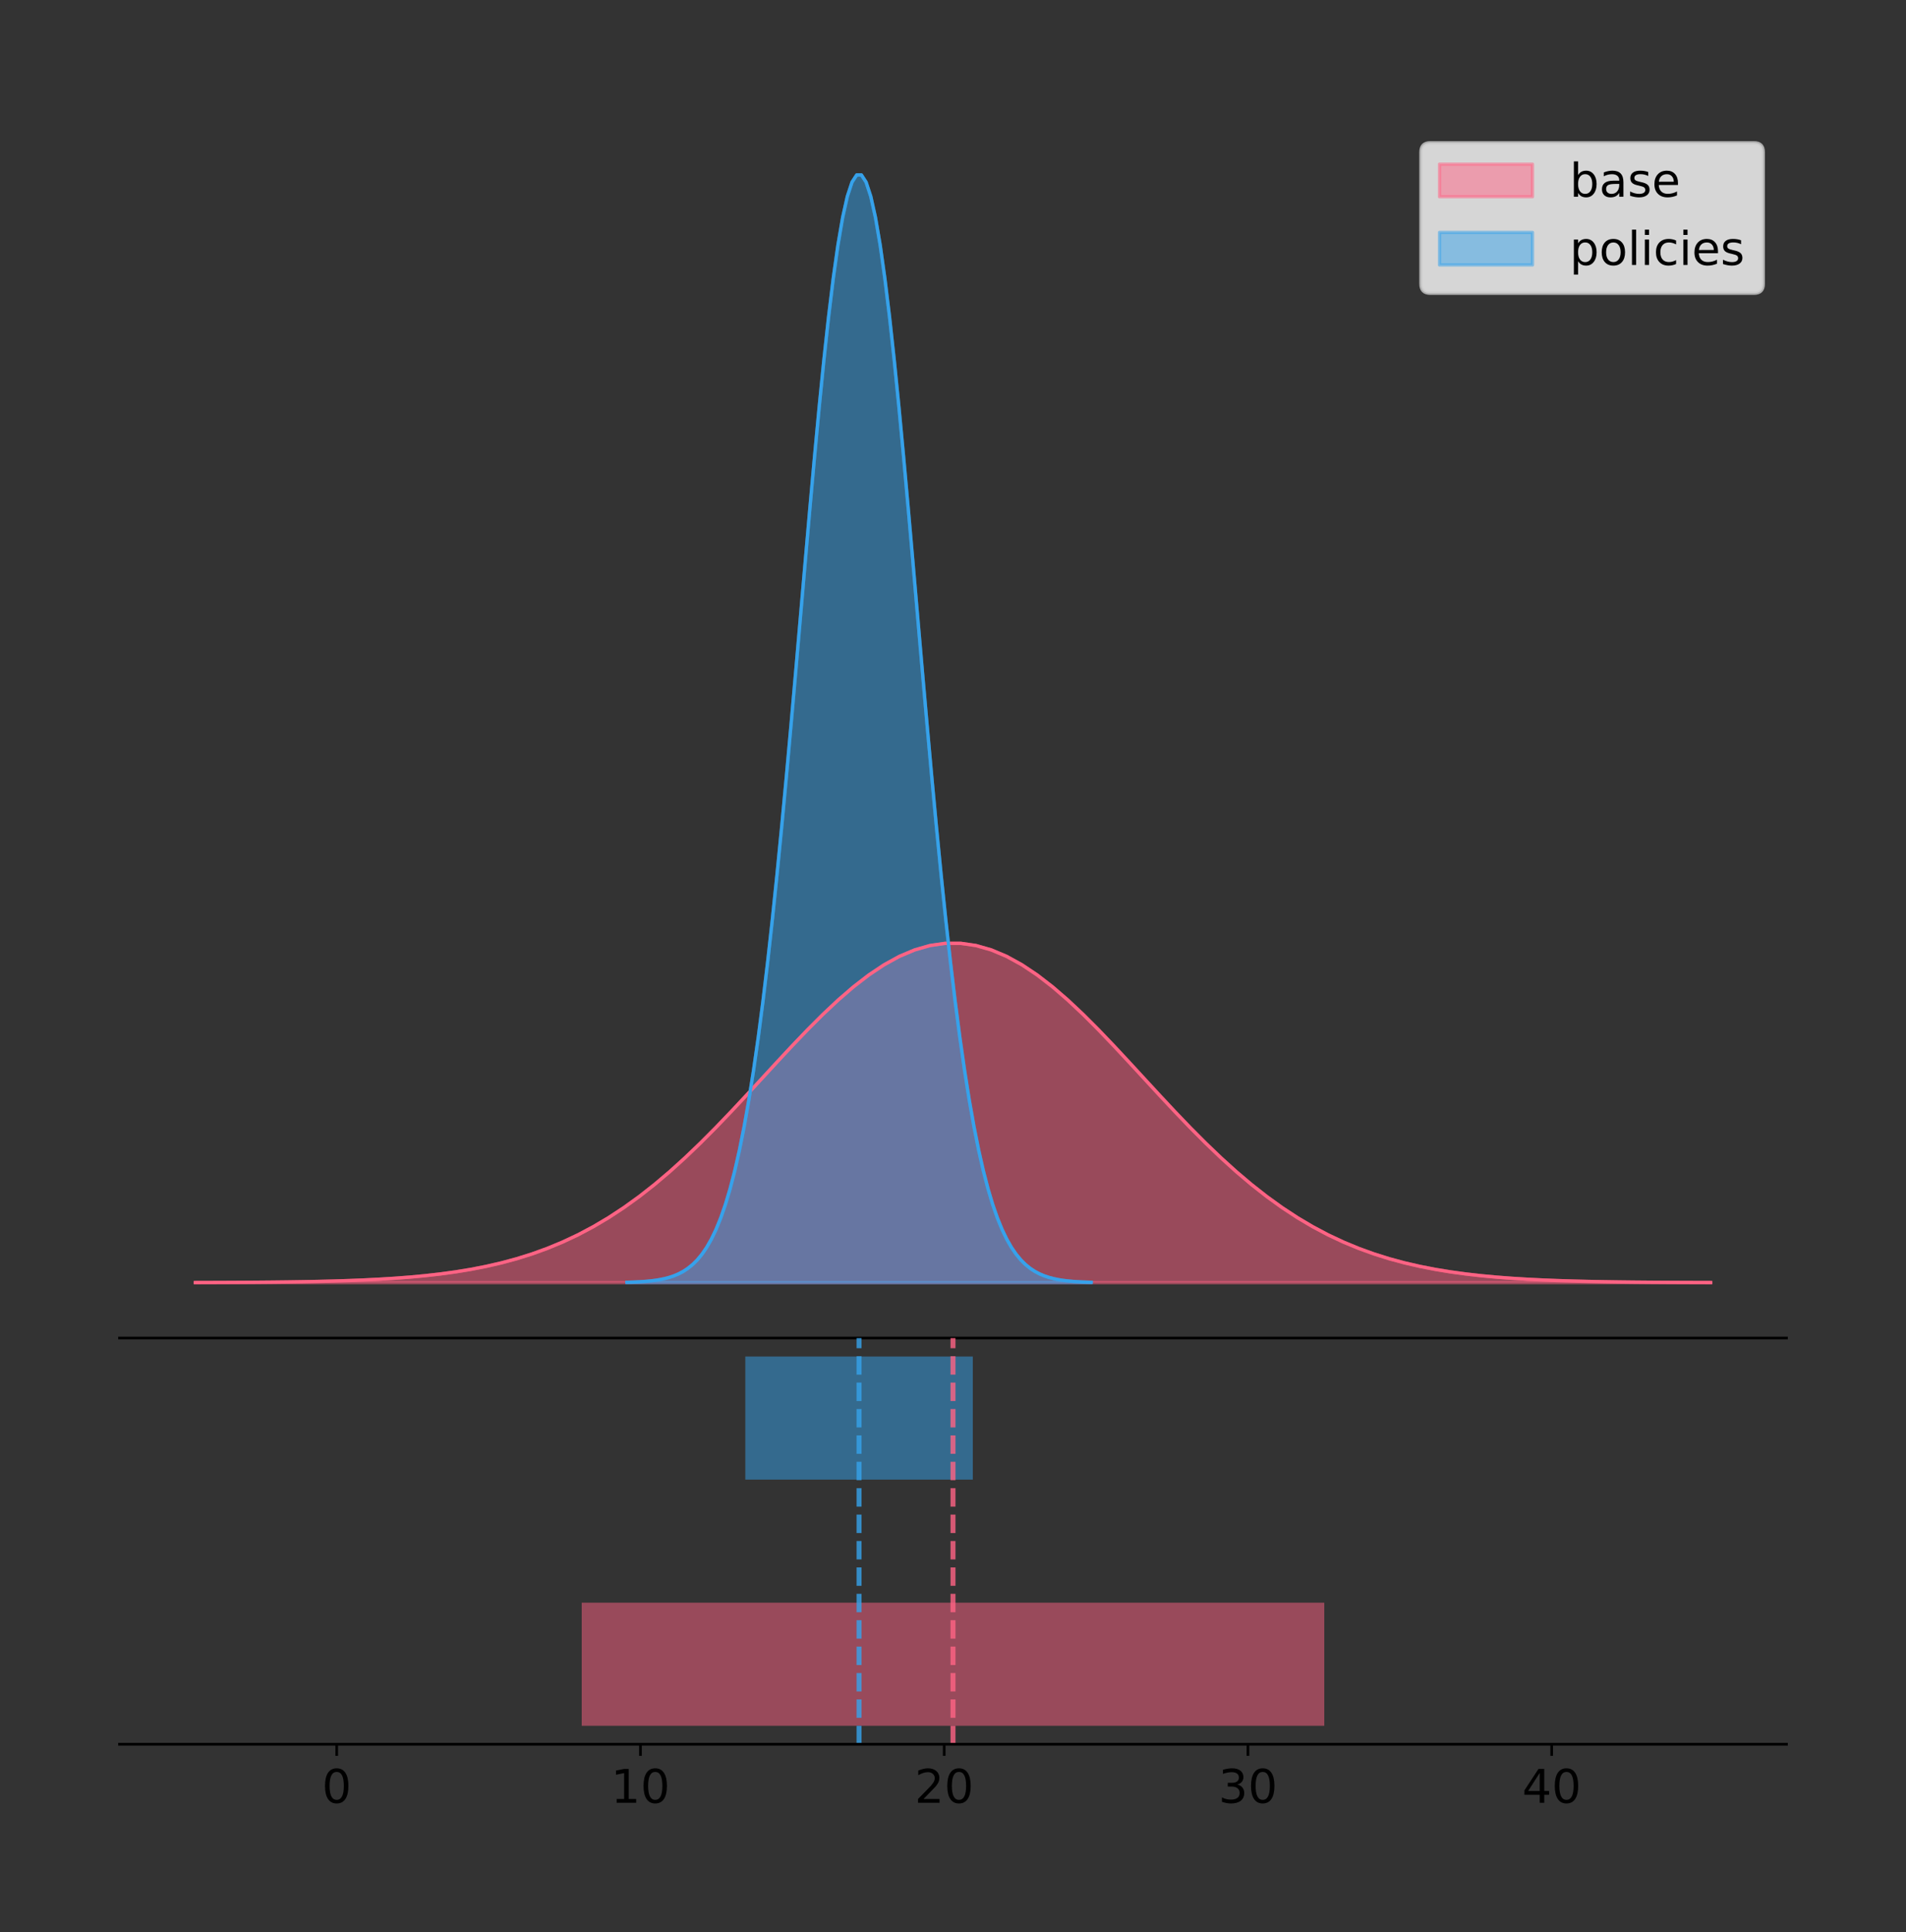 <?xml version="1.0" encoding="utf-8" standalone="no"?>
<!DOCTYPE svg PUBLIC "-//W3C//DTD SVG 1.1//EN"
  "http://www.w3.org/Graphics/SVG/1.1/DTD/svg11.dtd">
<!-- Created with matplotlib (https://matplotlib.org/) -->
<svg height="581.789pt" version="1.1" viewBox="0 0 574.2 581.789" width="574.2pt" xmlns="http://www.w3.org/2000/svg" xmlns:xlink="http://www.w3.org/1999/xlink">
 <rect x="0" y="0" width="574.2" height="581.789" fill="#333333" stroke="none"/>
 <defs>
  <style type="text/css">
*{stroke-linecap:butt;stroke-linejoin:round;}
  </style>
 </defs>
 <g id="figure_1">
  <g id="patch_1">
   <path d="M 0 581.789 
L 574.2 581.789 
L 574.2 0 
L 0 0 
z
" style="fill:none;"/>
  </g>
  <g id="axes_1">
   <g id="patch_2">
    <path d="M 36 402.93 
L 538.2 402.93 
L 538.2 36 
L 36 36 
z
" style="fill:none;"/>
   </g>
   <g id="PolyCollection_1">
    <defs>
     <path d="M 58.827 -195.538 
L 58.827 -195.572 
L 63.439 -195.585 
L 68.05 -195.603 
L 72.662 -195.626 
L 77.274 -195.657 
L 81.885 -195.697 
L 86.497 -195.75 
L 91.108 -195.819 
L 95.72 -195.908 
L 100.331 -196.021 
L 104.943 -196.165 
L 109.555 -196.347 
L 114.166 -196.575 
L 118.778 -196.858 
L 123.389 -197.208 
L 128.001 -197.637 
L 132.612 -198.159 
L 137.224 -198.789 
L 141.836 -199.545 
L 146.447 -200.444 
L 151.059 -201.506 
L 155.67 -202.75 
L 160.282 -204.197 
L 164.893 -205.866 
L 169.505 -207.777 
L 174.117 -209.948 
L 178.728 -212.392 
L 183.34 -215.124 
L 187.951 -218.149 
L 192.563 -221.473 
L 197.174 -225.091 
L 201.786 -228.995 
L 206.398 -233.168 
L 211.009 -237.586 
L 215.621 -242.216 
L 220.232 -247.02 
L 224.844 -251.948 
L 229.455 -256.946 
L 234.067 -261.951 
L 238.679 -266.897 
L 243.29 -271.712 
L 247.902 -276.323 
L 252.513 -280.656 
L 257.125 -284.637 
L 261.736 -288.197 
L 266.348 -291.272 
L 270.96 -293.806 
L 275.571 -295.75 
L 280.183 -297.067 
L 284.794 -297.732 
L 289.406 -297.732 
L 294.017 -297.067 
L 298.629 -295.75 
L 303.24 -293.806 
L 307.852 -291.272 
L 312.464 -288.197 
L 317.075 -284.637 
L 321.687 -280.656 
L 326.298 -276.323 
L 330.91 -271.712 
L 335.521 -266.897 
L 340.133 -261.951 
L 344.745 -256.946 
L 349.356 -251.948 
L 353.968 -247.02 
L 358.579 -242.216 
L 363.191 -237.586 
L 367.802 -233.168 
L 372.414 -228.995 
L 377.026 -225.091 
L 381.637 -221.473 
L 386.249 -218.149 
L 390.86 -215.124 
L 395.472 -212.392 
L 400.083 -209.948 
L 404.695 -207.777 
L 409.307 -205.866 
L 413.918 -204.197 
L 418.53 -202.75 
L 423.141 -201.506 
L 427.753 -200.444 
L 432.364 -199.545 
L 436.976 -198.789 
L 441.588 -198.159 
L 446.199 -197.637 
L 450.811 -197.208 
L 455.422 -196.858 
L 460.034 -196.575 
L 464.645 -196.347 
L 469.257 -196.165 
L 473.869 -196.021 
L 478.48 -195.908 
L 483.092 -195.819 
L 487.703 -195.75 
L 492.315 -195.697 
L 496.926 -195.657 
L 501.538 -195.626 
L 506.15 -195.603 
L 510.761 -195.585 
L 515.373 -195.572 
L 515.373 -195.538 
L 515.373 -195.538 
L 510.761 -195.538 
L 506.15 -195.538 
L 501.538 -195.538 
L 496.926 -195.538 
L 492.315 -195.538 
L 487.703 -195.538 
L 483.092 -195.538 
L 478.48 -195.538 
L 473.869 -195.538 
L 469.257 -195.538 
L 464.645 -195.538 
L 460.034 -195.538 
L 455.422 -195.538 
L 450.811 -195.538 
L 446.199 -195.538 
L 441.588 -195.538 
L 436.976 -195.538 
L 432.364 -195.538 
L 427.753 -195.538 
L 423.141 -195.538 
L 418.53 -195.538 
L 413.918 -195.538 
L 409.307 -195.538 
L 404.695 -195.538 
L 400.083 -195.538 
L 395.472 -195.538 
L 390.86 -195.538 
L 386.249 -195.538 
L 381.637 -195.538 
L 377.026 -195.538 
L 372.414 -195.538 
L 367.802 -195.538 
L 363.191 -195.538 
L 358.579 -195.538 
L 353.968 -195.538 
L 349.356 -195.538 
L 344.745 -195.538 
L 340.133 -195.538 
L 335.521 -195.538 
L 330.91 -195.538 
L 326.298 -195.538 
L 321.687 -195.538 
L 317.075 -195.538 
L 312.464 -195.538 
L 307.852 -195.538 
L 303.24 -195.538 
L 298.629 -195.538 
L 294.017 -195.538 
L 289.406 -195.538 
L 284.794 -195.538 
L 280.183 -195.538 
L 275.571 -195.538 
L 270.96 -195.538 
L 266.348 -195.538 
L 261.736 -195.538 
L 257.125 -195.538 
L 252.513 -195.538 
L 247.902 -195.538 
L 243.29 -195.538 
L 238.679 -195.538 
L 234.067 -195.538 
L 229.455 -195.538 
L 224.844 -195.538 
L 220.232 -195.538 
L 215.621 -195.538 
L 211.009 -195.538 
L 206.398 -195.538 
L 201.786 -195.538 
L 197.174 -195.538 
L 192.563 -195.538 
L 187.951 -195.538 
L 183.34 -195.538 
L 178.728 -195.538 
L 174.117 -195.538 
L 169.505 -195.538 
L 164.893 -195.538 
L 160.282 -195.538 
L 155.67 -195.538 
L 151.059 -195.538 
L 146.447 -195.538 
L 141.836 -195.538 
L 137.224 -195.538 
L 132.612 -195.538 
L 128.001 -195.538 
L 123.389 -195.538 
L 118.778 -195.538 
L 114.166 -195.538 
L 109.555 -195.538 
L 104.943 -195.538 
L 100.331 -195.538 
L 95.72 -195.538 
L 91.108 -195.538 
L 86.497 -195.538 
L 81.885 -195.538 
L 77.274 -195.538 
L 72.662 -195.538 
L 68.05 -195.538 
L 63.439 -195.538 
L 58.827 -195.538 
z
" id="mc08257b238" style="stroke:#ff6384;stroke-opacity:0.5;"/>
    </defs>
    <g clip-path="url(#pe505462fc7)">
     <use style="fill:#ff6384;fill-opacity:0.5;stroke:#ff6384;stroke-opacity:0.5;" x="0" xlink:href="#mc08257b238" y="581.789"/>
    </g>
   </g>
   <g id="PolyCollection_2">
    <defs>
     <path d="M 188.863 -195.538 
L 188.863 -195.65 
L 190.276 -195.692 
L 191.689 -195.749 
L 193.101 -195.825 
L 194.514 -195.925 
L 195.927 -196.058 
L 197.34 -196.23 
L 198.753 -196.455 
L 200.165 -196.744 
L 201.578 -197.115 
L 202.991 -197.585 
L 204.404 -198.179 
L 205.817 -198.923 
L 207.229 -199.848 
L 208.642 -200.99 
L 210.055 -202.39 
L 211.468 -204.093 
L 212.881 -206.151 
L 214.293 -208.617 
L 215.706 -211.552 
L 217.119 -215.017 
L 218.532 -219.078 
L 219.945 -223.801 
L 221.358 -229.25 
L 222.77 -235.488 
L 224.183 -242.572 
L 225.596 -250.552 
L 227.009 -259.468 
L 228.422 -269.344 
L 229.834 -280.192 
L 231.247 -292.002 
L 232.66 -304.744 
L 234.073 -318.365 
L 235.486 -332.786 
L 236.898 -347.901 
L 238.311 -363.58 
L 239.724 -379.667 
L 241.137 -395.98 
L 242.55 -412.318 
L 243.962 -428.462 
L 245.375 -444.18 
L 246.788 -459.23 
L 248.201 -473.372 
L 249.614 -486.366 
L 251.027 -497.987 
L 252.439 -508.025 
L 253.852 -516.294 
L 255.265 -522.64 
L 256.678 -526.94 
L 258.091 -529.111 
L 259.503 -529.111 
L 260.916 -526.94 
L 262.329 -522.64 
L 263.742 -516.294 
L 265.155 -508.025 
L 266.567 -497.987 
L 267.98 -486.366 
L 269.393 -473.372 
L 270.806 -459.23 
L 272.219 -444.18 
L 273.631 -428.462 
L 275.044 -412.318 
L 276.457 -395.98 
L 277.87 -379.667 
L 279.283 -363.58 
L 280.696 -347.901 
L 282.108 -332.786 
L 283.521 -318.365 
L 284.934 -304.744 
L 286.347 -292.002 
L 287.76 -280.192 
L 289.172 -269.344 
L 290.585 -259.468 
L 291.998 -250.552 
L 293.411 -242.572 
L 294.824 -235.488 
L 296.236 -229.25 
L 297.649 -223.801 
L 299.062 -219.078 
L 300.475 -215.017 
L 301.888 -211.552 
L 303.3 -208.617 
L 304.713 -206.151 
L 306.126 -204.093 
L 307.539 -202.39 
L 308.952 -200.99 
L 310.365 -199.848 
L 311.777 -198.923 
L 313.19 -198.179 
L 314.603 -197.585 
L 316.016 -197.115 
L 317.429 -196.744 
L 318.841 -196.455 
L 320.254 -196.23 
L 321.667 -196.058 
L 323.08 -195.925 
L 324.493 -195.825 
L 325.905 -195.749 
L 327.318 -195.692 
L 328.731 -195.65 
L 328.731 -195.538 
L 328.731 -195.538 
L 327.318 -195.538 
L 325.905 -195.538 
L 324.493 -195.538 
L 323.08 -195.538 
L 321.667 -195.538 
L 320.254 -195.538 
L 318.841 -195.538 
L 317.429 -195.538 
L 316.016 -195.538 
L 314.603 -195.538 
L 313.19 -195.538 
L 311.777 -195.538 
L 310.365 -195.538 
L 308.952 -195.538 
L 307.539 -195.538 
L 306.126 -195.538 
L 304.713 -195.538 
L 303.3 -195.538 
L 301.888 -195.538 
L 300.475 -195.538 
L 299.062 -195.538 
L 297.649 -195.538 
L 296.236 -195.538 
L 294.824 -195.538 
L 293.411 -195.538 
L 291.998 -195.538 
L 290.585 -195.538 
L 289.172 -195.538 
L 287.76 -195.538 
L 286.347 -195.538 
L 284.934 -195.538 
L 283.521 -195.538 
L 282.108 -195.538 
L 280.696 -195.538 
L 279.283 -195.538 
L 277.87 -195.538 
L 276.457 -195.538 
L 275.044 -195.538 
L 273.631 -195.538 
L 272.219 -195.538 
L 270.806 -195.538 
L 269.393 -195.538 
L 267.98 -195.538 
L 266.567 -195.538 
L 265.155 -195.538 
L 263.742 -195.538 
L 262.329 -195.538 
L 260.916 -195.538 
L 259.503 -195.538 
L 258.091 -195.538 
L 256.678 -195.538 
L 255.265 -195.538 
L 253.852 -195.538 
L 252.439 -195.538 
L 251.027 -195.538 
L 249.614 -195.538 
L 248.201 -195.538 
L 246.788 -195.538 
L 245.375 -195.538 
L 243.962 -195.538 
L 242.55 -195.538 
L 241.137 -195.538 
L 239.724 -195.538 
L 238.311 -195.538 
L 236.898 -195.538 
L 235.486 -195.538 
L 234.073 -195.538 
L 232.66 -195.538 
L 231.247 -195.538 
L 229.834 -195.538 
L 228.422 -195.538 
L 227.009 -195.538 
L 225.596 -195.538 
L 224.183 -195.538 
L 222.77 -195.538 
L 221.358 -195.538 
L 219.945 -195.538 
L 218.532 -195.538 
L 217.119 -195.538 
L 215.706 -195.538 
L 214.293 -195.538 
L 212.881 -195.538 
L 211.468 -195.538 
L 210.055 -195.538 
L 208.642 -195.538 
L 207.229 -195.538 
L 205.817 -195.538 
L 204.404 -195.538 
L 202.991 -195.538 
L 201.578 -195.538 
L 200.165 -195.538 
L 198.753 -195.538 
L 197.34 -195.538 
L 195.927 -195.538 
L 194.514 -195.538 
L 193.101 -195.538 
L 191.689 -195.538 
L 190.276 -195.538 
L 188.863 -195.538 
z
" id="m8d5c0068ff" style="stroke:#36a2eb;stroke-opacity:0.5;"/>
    </defs>
    <g clip-path="url(#pe505462fc7)">
     <use style="fill:#36a2eb;fill-opacity:0.5;stroke:#36a2eb;stroke-opacity:0.5;" x="0" xlink:href="#m8d5c0068ff" y="581.789"/>
    </g>
   </g>
   <g id="line2d_1">
    <path clip-path="url(#pe505462fc7)" d="M 58.827 386.217 
L 63.439 386.204 
L 68.05 386.187 
L 72.662 386.164 
L 77.274 386.133 
L 81.885 386.092 
L 86.497 386.039 
L 91.108 385.97 
L 95.72 385.882 
L 100.331 385.768 
L 104.943 385.624 
L 109.555 385.442 
L 114.166 385.214 
L 118.778 384.931 
L 123.389 384.581 
L 128.001 384.152 
L 132.612 383.63 
L 137.224 383 
L 141.836 382.244 
L 146.447 381.345 
L 151.059 380.284 
L 155.67 379.04 
L 160.282 377.593 
L 164.893 375.923 
L 169.505 374.012 
L 174.117 371.842 
L 178.728 369.397 
L 183.34 366.666 
L 187.951 363.64 
L 192.563 360.317 
L 197.174 356.698 
L 201.786 352.795 
L 206.398 348.622 
L 211.009 344.204 
L 215.621 339.573 
L 220.232 334.77 
L 224.844 329.841 
L 229.455 324.844 
L 234.067 319.838 
L 238.679 314.892 
L 243.29 310.077 
L 247.902 305.466 
L 252.513 301.134 
L 257.125 297.153 
L 261.736 293.593 
L 266.348 290.517 
L 270.96 287.984 
L 275.571 286.04 
L 280.183 284.723 
L 284.794 284.057 
L 289.406 284.057 
L 294.017 284.723 
L 298.629 286.04 
L 303.24 287.984 
L 307.852 290.517 
L 312.464 293.593 
L 317.075 297.153 
L 321.687 301.134 
L 326.298 305.466 
L 330.91 310.077 
L 335.521 314.892 
L 340.133 319.838 
L 344.745 324.844 
L 349.356 329.841 
L 353.968 334.77 
L 358.579 339.573 
L 363.191 344.204 
L 367.802 348.622 
L 372.414 352.795 
L 377.026 356.698 
L 381.637 360.317 
L 386.249 363.64 
L 390.86 366.666 
L 395.472 369.397 
L 400.083 371.842 
L 404.695 374.012 
L 409.307 375.923 
L 413.918 377.593 
L 418.53 379.04 
L 423.141 380.284 
L 427.753 381.345 
L 432.364 382.244 
L 436.976 383 
L 441.588 383.63 
L 446.199 384.152 
L 450.811 384.581 
L 455.422 384.931 
L 460.034 385.214 
L 464.645 385.442 
L 469.257 385.624 
L 473.869 385.768 
L 478.48 385.882 
L 483.092 385.97 
L 487.703 386.039 
L 492.315 386.092 
L 496.926 386.133 
L 501.538 386.164 
L 506.15 386.187 
L 510.761 386.204 
L 515.373 386.217 
" style="fill:none;stroke:#ff6384;stroke-linecap:square;"/>
   </g>
   <g id="line2d_2">
    <path clip-path="url(#pe505462fc7)" d="M 188.863 386.139 
L 190.276 386.097 
L 191.689 386.04 
L 193.101 385.965 
L 194.514 385.864 
L 195.927 385.732 
L 197.34 385.559 
L 198.753 385.334 
L 200.165 385.045 
L 201.578 384.675 
L 202.991 384.204 
L 204.404 383.61 
L 205.817 382.867 
L 207.229 381.941 
L 208.642 380.799 
L 210.055 379.399 
L 211.468 377.696 
L 212.881 375.639 
L 214.293 373.172 
L 215.706 370.238 
L 217.119 366.772 
L 218.532 362.711 
L 219.945 357.989 
L 221.358 352.539 
L 222.77 346.301 
L 224.183 339.217 
L 225.596 331.237 
L 227.009 322.322 
L 228.422 312.445 
L 229.834 301.597 
L 231.247 289.787 
L 232.66 277.045 
L 234.073 263.424 
L 235.486 249.004 
L 236.898 233.888 
L 238.311 218.209 
L 239.724 202.123 
L 241.137 185.809 
L 242.55 169.471 
L 243.962 153.327 
L 245.375 137.61 
L 246.788 122.559 
L 248.201 108.418 
L 249.614 95.423 
L 251.027 83.803 
L 252.439 73.765 
L 253.852 65.495 
L 255.265 59.15 
L 256.678 54.85 
L 258.091 52.679 
L 259.503 52.679 
L 260.916 54.85 
L 262.329 59.15 
L 263.742 65.495 
L 265.155 73.765 
L 266.567 83.803 
L 267.98 95.423 
L 269.393 108.418 
L 270.806 122.559 
L 272.219 137.61 
L 273.631 153.327 
L 275.044 169.471 
L 276.457 185.809 
L 277.87 202.123 
L 279.283 218.209 
L 280.696 233.888 
L 282.108 249.004 
L 283.521 263.424 
L 284.934 277.045 
L 286.347 289.787 
L 287.76 301.597 
L 289.172 312.445 
L 290.585 322.322 
L 291.998 331.237 
L 293.411 339.217 
L 294.824 346.301 
L 296.236 352.539 
L 297.649 357.989 
L 299.062 362.711 
L 300.475 366.772 
L 301.888 370.238 
L 303.3 373.172 
L 304.713 375.639 
L 306.126 377.696 
L 307.539 379.399 
L 308.952 380.799 
L 310.365 381.941 
L 311.777 382.867 
L 313.19 383.61 
L 314.603 384.204 
L 316.016 384.675 
L 317.429 385.045 
L 318.841 385.334 
L 320.254 385.559 
L 321.667 385.732 
L 323.08 385.864 
L 324.493 385.965 
L 325.905 386.04 
L 327.318 386.097 
L 328.731 386.139 
" style="fill:none;stroke:#36a2eb;stroke-linecap:square;"/>
   </g>
   <g id="patch_3">
    <path d="M 36 402.93 
L 538.2 402.93 
" style="fill:none;stroke:#000000;stroke-linecap:square;stroke-linejoin:miter;stroke-width:0.8;"/>
   </g>
   <g id="legend_1">
    <g id="patch_4">
     <path d="M 430.873 88.299 
L 528.4 88.299 
Q 531.2 88.299 531.2 85.499 
L 531.2 45.8 
Q 531.2 43 528.4 43 
L 430.873 43 
Q 428.072 43 428.072 45.8 
L 428.072 85.499 
Q 428.072 88.299 430.873 88.299 
z
" style="fill:#ffffff;opacity:0.8;stroke:#cccccc;stroke-linejoin:miter;"/>
    </g>
    <g id="patch_5">
     <path d="M 433.673 59.238 
L 461.673 59.238 
L 461.673 49.438 
L 433.673 49.438 
z
" style="fill:#ff6384;opacity:0.5;stroke:#ff6384;stroke-linejoin:miter;"/>
    </g>
    <g id="text_1">
     <!-- base -->
     <defs>
      <path d="M 48.688 27.297 
Q 48.688 37.203 44.609 42.844 
Q 40.531 48.484 33.406 48.484 
Q 26.266 48.484 22.188 42.844 
Q 18.109 37.203 18.109 27.297 
Q 18.109 17.391 22.188 11.75 
Q 26.266 6.109 33.406 6.109 
Q 40.531 6.109 44.609 11.75 
Q 48.688 17.391 48.688 27.297 
z
M 18.109 46.391 
Q 20.953 51.266 25.266 53.625 
Q 29.594 56 35.594 56 
Q 45.562 56 51.781 48.094 
Q 58.016 40.188 58.016 27.297 
Q 58.016 14.406 51.781 6.484 
Q 45.562 -1.422 35.594 -1.422 
Q 29.594 -1.422 25.266 0.953 
Q 20.953 3.328 18.109 8.203 
L 18.109 0 
L 9.078 0 
L 9.078 75.984 
L 18.109 75.984 
z
" id="DejaVuSans-98"/>
      <path d="M 34.281 27.484 
Q 23.391 27.484 19.188 25 
Q 14.984 22.516 14.984 16.5 
Q 14.984 11.719 18.141 8.906 
Q 21.297 6.109 26.703 6.109 
Q 34.188 6.109 38.703 11.406 
Q 43.219 16.703 43.219 25.484 
L 43.219 27.484 
z
M 52.203 31.203 
L 52.203 0 
L 43.219 0 
L 43.219 8.297 
Q 40.141 3.328 35.547 0.953 
Q 30.953 -1.422 24.312 -1.422 
Q 15.922 -1.422 10.953 3.297 
Q 6 8.016 6 15.922 
Q 6 25.141 12.172 29.828 
Q 18.359 34.516 30.609 34.516 
L 43.219 34.516 
L 43.219 35.406 
Q 43.219 41.609 39.141 45 
Q 35.062 48.391 27.688 48.391 
Q 23 48.391 18.547 47.266 
Q 14.109 46.141 10.016 43.891 
L 10.016 52.203 
Q 14.938 54.109 19.578 55.047 
Q 24.219 56 28.609 56 
Q 40.484 56 46.344 49.844 
Q 52.203 43.703 52.203 31.203 
z
" id="DejaVuSans-97"/>
      <path d="M 44.281 53.078 
L 44.281 44.578 
Q 40.484 46.531 36.375 47.5 
Q 32.281 48.484 27.875 48.484 
Q 21.188 48.484 17.844 46.438 
Q 14.5 44.391 14.5 40.281 
Q 14.5 37.156 16.891 35.375 
Q 19.281 33.594 26.516 31.984 
L 29.594 31.297 
Q 39.156 29.25 43.188 25.516 
Q 47.219 21.781 47.219 15.094 
Q 47.219 7.469 41.188 3.016 
Q 35.156 -1.422 24.609 -1.422 
Q 20.219 -1.422 15.453 -0.562 
Q 10.688 0.297 5.422 2 
L 5.422 11.281 
Q 10.406 8.688 15.234 7.391 
Q 20.062 6.109 24.812 6.109 
Q 31.156 6.109 34.562 8.281 
Q 37.984 10.453 37.984 14.406 
Q 37.984 18.062 35.516 20.016 
Q 33.062 21.969 24.703 23.781 
L 21.578 24.516 
Q 13.234 26.266 9.516 29.906 
Q 5.812 33.547 5.812 39.891 
Q 5.812 47.609 11.281 51.797 
Q 16.75 56 26.812 56 
Q 31.781 56 36.172 55.266 
Q 40.578 54.547 44.281 53.078 
z
" id="DejaVuSans-115"/>
      <path d="M 56.203 29.594 
L 56.203 25.203 
L 14.891 25.203 
Q 15.484 15.922 20.484 11.062 
Q 25.484 6.203 34.422 6.203 
Q 39.594 6.203 44.453 7.469 
Q 49.312 8.734 54.109 11.281 
L 54.109 2.781 
Q 49.266 0.734 44.188 -0.344 
Q 39.109 -1.422 33.891 -1.422 
Q 20.797 -1.422 13.156 6.188 
Q 5.516 13.812 5.516 26.812 
Q 5.516 40.234 12.766 48.109 
Q 20.016 56 32.328 56 
Q 43.359 56 49.781 48.891 
Q 56.203 41.797 56.203 29.594 
z
M 47.219 32.234 
Q 47.125 39.594 43.094 43.984 
Q 39.062 48.391 32.422 48.391 
Q 24.906 48.391 20.391 44.141 
Q 15.875 39.891 15.188 32.172 
z
" id="DejaVuSans-101"/>
     </defs>
     <g transform="translate(472.873 59.238)scale(0.14 -0.14)">
      <use xlink:href="#DejaVuSans-98"/>
      <use x="63.477" xlink:href="#DejaVuSans-97"/>
      <use x="124.756" xlink:href="#DejaVuSans-115"/>
      <use x="176.855" xlink:href="#DejaVuSans-101"/>
     </g>
    </g>
    <g id="patch_6">
     <path d="M 433.673 79.787 
L 461.673 79.787 
L 461.673 69.987 
L 433.673 69.987 
z
" style="fill:#36a2eb;opacity:0.5;stroke:#36a2eb;stroke-linejoin:miter;"/>
    </g>
    <g id="text_2">
     <!-- policies -->
     <defs>
      <path d="M 18.109 8.203 
L 18.109 -20.797 
L 9.078 -20.797 
L 9.078 54.688 
L 18.109 54.688 
L 18.109 46.391 
Q 20.953 51.266 25.266 53.625 
Q 29.594 56 35.594 56 
Q 45.562 56 51.781 48.094 
Q 58.016 40.188 58.016 27.297 
Q 58.016 14.406 51.781 6.484 
Q 45.562 -1.422 35.594 -1.422 
Q 29.594 -1.422 25.266 0.953 
Q 20.953 3.328 18.109 8.203 
z
M 48.688 27.297 
Q 48.688 37.203 44.609 42.844 
Q 40.531 48.484 33.406 48.484 
Q 26.266 48.484 22.188 42.844 
Q 18.109 37.203 18.109 27.297 
Q 18.109 17.391 22.188 11.75 
Q 26.266 6.109 33.406 6.109 
Q 40.531 6.109 44.609 11.75 
Q 48.688 17.391 48.688 27.297 
z
" id="DejaVuSans-112"/>
      <path d="M 30.609 48.391 
Q 23.391 48.391 19.188 42.75 
Q 14.984 37.109 14.984 27.297 
Q 14.984 17.484 19.156 11.844 
Q 23.344 6.203 30.609 6.203 
Q 37.797 6.203 41.984 11.859 
Q 46.188 17.531 46.188 27.297 
Q 46.188 37.016 41.984 42.703 
Q 37.797 48.391 30.609 48.391 
z
M 30.609 56 
Q 42.328 56 49.016 48.375 
Q 55.719 40.766 55.719 27.297 
Q 55.719 13.875 49.016 6.219 
Q 42.328 -1.422 30.609 -1.422 
Q 18.844 -1.422 12.172 6.219 
Q 5.516 13.875 5.516 27.297 
Q 5.516 40.766 12.172 48.375 
Q 18.844 56 30.609 56 
z
" id="DejaVuSans-111"/>
      <path d="M 9.422 75.984 
L 18.406 75.984 
L 18.406 0 
L 9.422 0 
z
" id="DejaVuSans-108"/>
      <path d="M 9.422 54.688 
L 18.406 54.688 
L 18.406 0 
L 9.422 0 
z
M 9.422 75.984 
L 18.406 75.984 
L 18.406 64.594 
L 9.422 64.594 
z
" id="DejaVuSans-105"/>
      <path d="M 48.781 52.594 
L 48.781 44.188 
Q 44.969 46.297 41.141 47.344 
Q 37.312 48.391 33.406 48.391 
Q 24.656 48.391 19.812 42.844 
Q 14.984 37.312 14.984 27.297 
Q 14.984 17.281 19.812 11.734 
Q 24.656 6.203 33.406 6.203 
Q 37.312 6.203 41.141 7.25 
Q 44.969 8.297 48.781 10.406 
L 48.781 2.094 
Q 45.016 0.344 40.984 -0.531 
Q 36.969 -1.422 32.422 -1.422 
Q 20.062 -1.422 12.781 6.344 
Q 5.516 14.109 5.516 27.297 
Q 5.516 40.672 12.859 48.328 
Q 20.219 56 33.016 56 
Q 37.156 56 41.109 55.141 
Q 45.062 54.297 48.781 52.594 
z
" id="DejaVuSans-99"/>
     </defs>
     <g transform="translate(472.873 79.787)scale(0.14 -0.14)">
      <use xlink:href="#DejaVuSans-112"/>
      <use x="63.477" xlink:href="#DejaVuSans-111"/>
      <use x="124.658" xlink:href="#DejaVuSans-108"/>
      <use x="152.441" xlink:href="#DejaVuSans-105"/>
      <use x="180.225" xlink:href="#DejaVuSans-99"/>
      <use x="235.205" xlink:href="#DejaVuSans-105"/>
      <use x="262.988" xlink:href="#DejaVuSans-101"/>
      <use x="324.512" xlink:href="#DejaVuSans-115"/>
     </g>
    </g>
   </g>
  </g>
  <g id="axes_2">
   <g id="patch_7">
    <path d="M 36 525.24 
L 538.2 525.24 
L 538.2 402.93 
L 36 402.93 
z
" style="fill:none;"/>
   </g>
   <g id="patch_8">
    <path clip-path="url(#pe830a937cf)" d="M 175.246 519.68 
L 398.954 519.68 
L 398.954 482.617 
L 175.246 482.617 
z
" style="fill:#ff6384;opacity:0.5;"/>
   </g>
   <g id="patch_9">
    <path clip-path="url(#pe830a937cf)" d="M 224.529 445.553 
L 293.065 445.553 
L 293.065 408.49 
L 224.529 408.49 
z
" style="fill:#36a2eb;opacity:0.5;"/>
   </g>
   <g id="matplotlib.axis_1">
    <g id="xtick_1">
     <g id="line2d_3">
      <defs>
       <path d="M 0 0 
L 0 3.5 
" id="m675113465d" style="stroke:#000000;stroke-width:0.8;"/>
      </defs>
      <g>
       <use style="stroke:#000000;stroke-width:0.8;" x="101.438" xlink:href="#m675113465d" y="525.24"/>
      </g>
     </g>
     <g id="text_3">
      <!-- 0 -->
      <defs>
       <path d="M 31.781 66.406 
Q 24.172 66.406 20.328 58.906 
Q 16.5 51.422 16.5 36.375 
Q 16.5 21.391 20.328 13.891 
Q 24.172 6.391 31.781 6.391 
Q 39.453 6.391 43.281 13.891 
Q 47.125 21.391 47.125 36.375 
Q 47.125 51.422 43.281 58.906 
Q 39.453 66.406 31.781 66.406 
z
M 31.781 74.219 
Q 44.047 74.219 50.516 64.516 
Q 56.984 54.828 56.984 36.375 
Q 56.984 17.969 50.516 8.266 
Q 44.047 -1.422 31.781 -1.422 
Q 19.531 -1.422 13.062 8.266 
Q 6.594 17.969 6.594 36.375 
Q 6.594 54.828 13.062 64.516 
Q 19.531 74.219 31.781 74.219 
z
" id="DejaVuSans-48"/>
      </defs>
      <g transform="translate(96.984 542.878)scale(0.14 -0.14)">
       <use xlink:href="#DejaVuSans-48"/>
      </g>
     </g>
    </g>
    <g id="xtick_2">
     <g id="line2d_4">
      <g>
       <use style="stroke:#000000;stroke-width:0.8;" x="192.944" xlink:href="#m675113465d" y="525.24"/>
      </g>
     </g>
     <g id="text_4">
      <!-- 10 -->
      <defs>
       <path d="M 12.406 8.297 
L 28.516 8.297 
L 28.516 63.922 
L 10.984 60.406 
L 10.984 69.391 
L 28.422 72.906 
L 38.281 72.906 
L 38.281 8.297 
L 54.391 8.297 
L 54.391 0 
L 12.406 0 
z
" id="DejaVuSans-49"/>
      </defs>
      <g transform="translate(184.037 542.878)scale(0.14 -0.14)">
       <use xlink:href="#DejaVuSans-49"/>
       <use x="63.623" xlink:href="#DejaVuSans-48"/>
      </g>
     </g>
    </g>
    <g id="xtick_3">
     <g id="line2d_5">
      <g>
       <use style="stroke:#000000;stroke-width:0.8;" x="284.451" xlink:href="#m675113465d" y="525.24"/>
      </g>
     </g>
     <g id="text_5">
      <!-- 20 -->
      <defs>
       <path d="M 19.188 8.297 
L 53.609 8.297 
L 53.609 0 
L 7.328 0 
L 7.328 8.297 
Q 12.938 14.109 22.625 23.891 
Q 32.328 33.688 34.812 36.531 
Q 39.547 41.844 41.422 45.531 
Q 43.312 49.219 43.312 52.781 
Q 43.312 58.594 39.234 62.25 
Q 35.156 65.922 28.609 65.922 
Q 23.969 65.922 18.812 64.312 
Q 13.672 62.703 7.812 59.422 
L 7.812 69.391 
Q 13.766 71.781 18.938 73 
Q 24.125 74.219 28.422 74.219 
Q 39.75 74.219 46.484 68.547 
Q 53.219 62.891 53.219 53.422 
Q 53.219 48.922 51.531 44.891 
Q 49.859 40.875 45.406 35.406 
Q 44.188 33.984 37.641 27.219 
Q 31.109 20.453 19.188 8.297 
z
" id="DejaVuSans-50"/>
      </defs>
      <g transform="translate(275.543 542.878)scale(0.14 -0.14)">
       <use xlink:href="#DejaVuSans-50"/>
       <use x="63.623" xlink:href="#DejaVuSans-48"/>
      </g>
     </g>
    </g>
    <g id="xtick_4">
     <g id="line2d_6">
      <g>
       <use style="stroke:#000000;stroke-width:0.8;" x="375.958" xlink:href="#m675113465d" y="525.24"/>
      </g>
     </g>
     <g id="text_6">
      <!-- 30 -->
      <defs>
       <path d="M 40.578 39.312 
Q 47.656 37.797 51.625 33 
Q 55.609 28.219 55.609 21.188 
Q 55.609 10.406 48.188 4.484 
Q 40.766 -1.422 27.094 -1.422 
Q 22.516 -1.422 17.656 -0.516 
Q 12.797 0.391 7.625 2.203 
L 7.625 11.719 
Q 11.719 9.328 16.594 8.109 
Q 21.484 6.891 26.812 6.891 
Q 36.078 6.891 40.938 10.547 
Q 45.797 14.203 45.797 21.188 
Q 45.797 27.641 41.281 31.266 
Q 36.766 34.906 28.719 34.906 
L 20.219 34.906 
L 20.219 43.016 
L 29.109 43.016 
Q 36.375 43.016 40.234 45.922 
Q 44.094 48.828 44.094 54.297 
Q 44.094 59.906 40.109 62.906 
Q 36.141 65.922 28.719 65.922 
Q 24.656 65.922 20.016 65.031 
Q 15.375 64.156 9.812 62.312 
L 9.812 71.094 
Q 15.438 72.656 20.344 73.438 
Q 25.25 74.219 29.594 74.219 
Q 40.828 74.219 47.359 69.109 
Q 53.906 64.016 53.906 55.328 
Q 53.906 49.266 50.438 45.094 
Q 46.969 40.922 40.578 39.312 
z
" id="DejaVuSans-51"/>
      </defs>
      <g transform="translate(367.05 542.878)scale(0.14 -0.14)">
       <use xlink:href="#DejaVuSans-51"/>
       <use x="63.623" xlink:href="#DejaVuSans-48"/>
      </g>
     </g>
    </g>
    <g id="xtick_5">
     <g id="line2d_7">
      <g>
       <use style="stroke:#000000;stroke-width:0.8;" x="467.464" xlink:href="#m675113465d" y="525.24"/>
      </g>
     </g>
     <g id="text_7">
      <!-- 40 -->
      <defs>
       <path d="M 37.797 64.312 
L 12.891 25.391 
L 37.797 25.391 
z
M 35.203 72.906 
L 47.609 72.906 
L 47.609 25.391 
L 58.016 25.391 
L 58.016 17.188 
L 47.609 17.188 
L 47.609 0 
L 37.797 0 
L 37.797 17.188 
L 4.891 17.188 
L 4.891 26.703 
z
" id="DejaVuSans-52"/>
      </defs>
      <g transform="translate(458.557 542.878)scale(0.14 -0.14)">
       <use xlink:href="#DejaVuSans-52"/>
       <use x="63.623" xlink:href="#DejaVuSans-48"/>
      </g>
     </g>
    </g>
   </g>
   <g id="line2d_8">
    <path clip-path="url(#pe830a937cf)" d="M 287.1 525.24 
L 287.1 402.93 
" style="fill:none;stroke:#ff6384;stroke-dasharray:5.55,2.4;stroke-dashoffset:0;stroke-opacity:0.8;stroke-width:1.5;"/>
   </g>
   <g id="line2d_9">
    <path clip-path="url(#pe830a937cf)" d="M 258.797 525.24 
L 258.797 402.93 
" style="fill:none;stroke:#36a2eb;stroke-dasharray:5.55,2.4;stroke-dashoffset:0;stroke-opacity:0.8;stroke-width:1.5;"/>
   </g>
   <g id="patch_10">
    <path d="M 36 525.24 
L 538.2 525.24 
" style="fill:none;stroke:#000000;stroke-linecap:square;stroke-linejoin:miter;stroke-width:0.8;"/>
   </g>
  </g>
 </g>
 <defs>
  <clipPath id="pe505462fc7">
   <rect height="366.93" width="502.2" x="36" y="36"/>
  </clipPath>
  <clipPath id="pe830a937cf">
   <rect height="122.31" width="502.2" x="36" y="402.93"/>
  </clipPath>
 </defs>
</svg>
